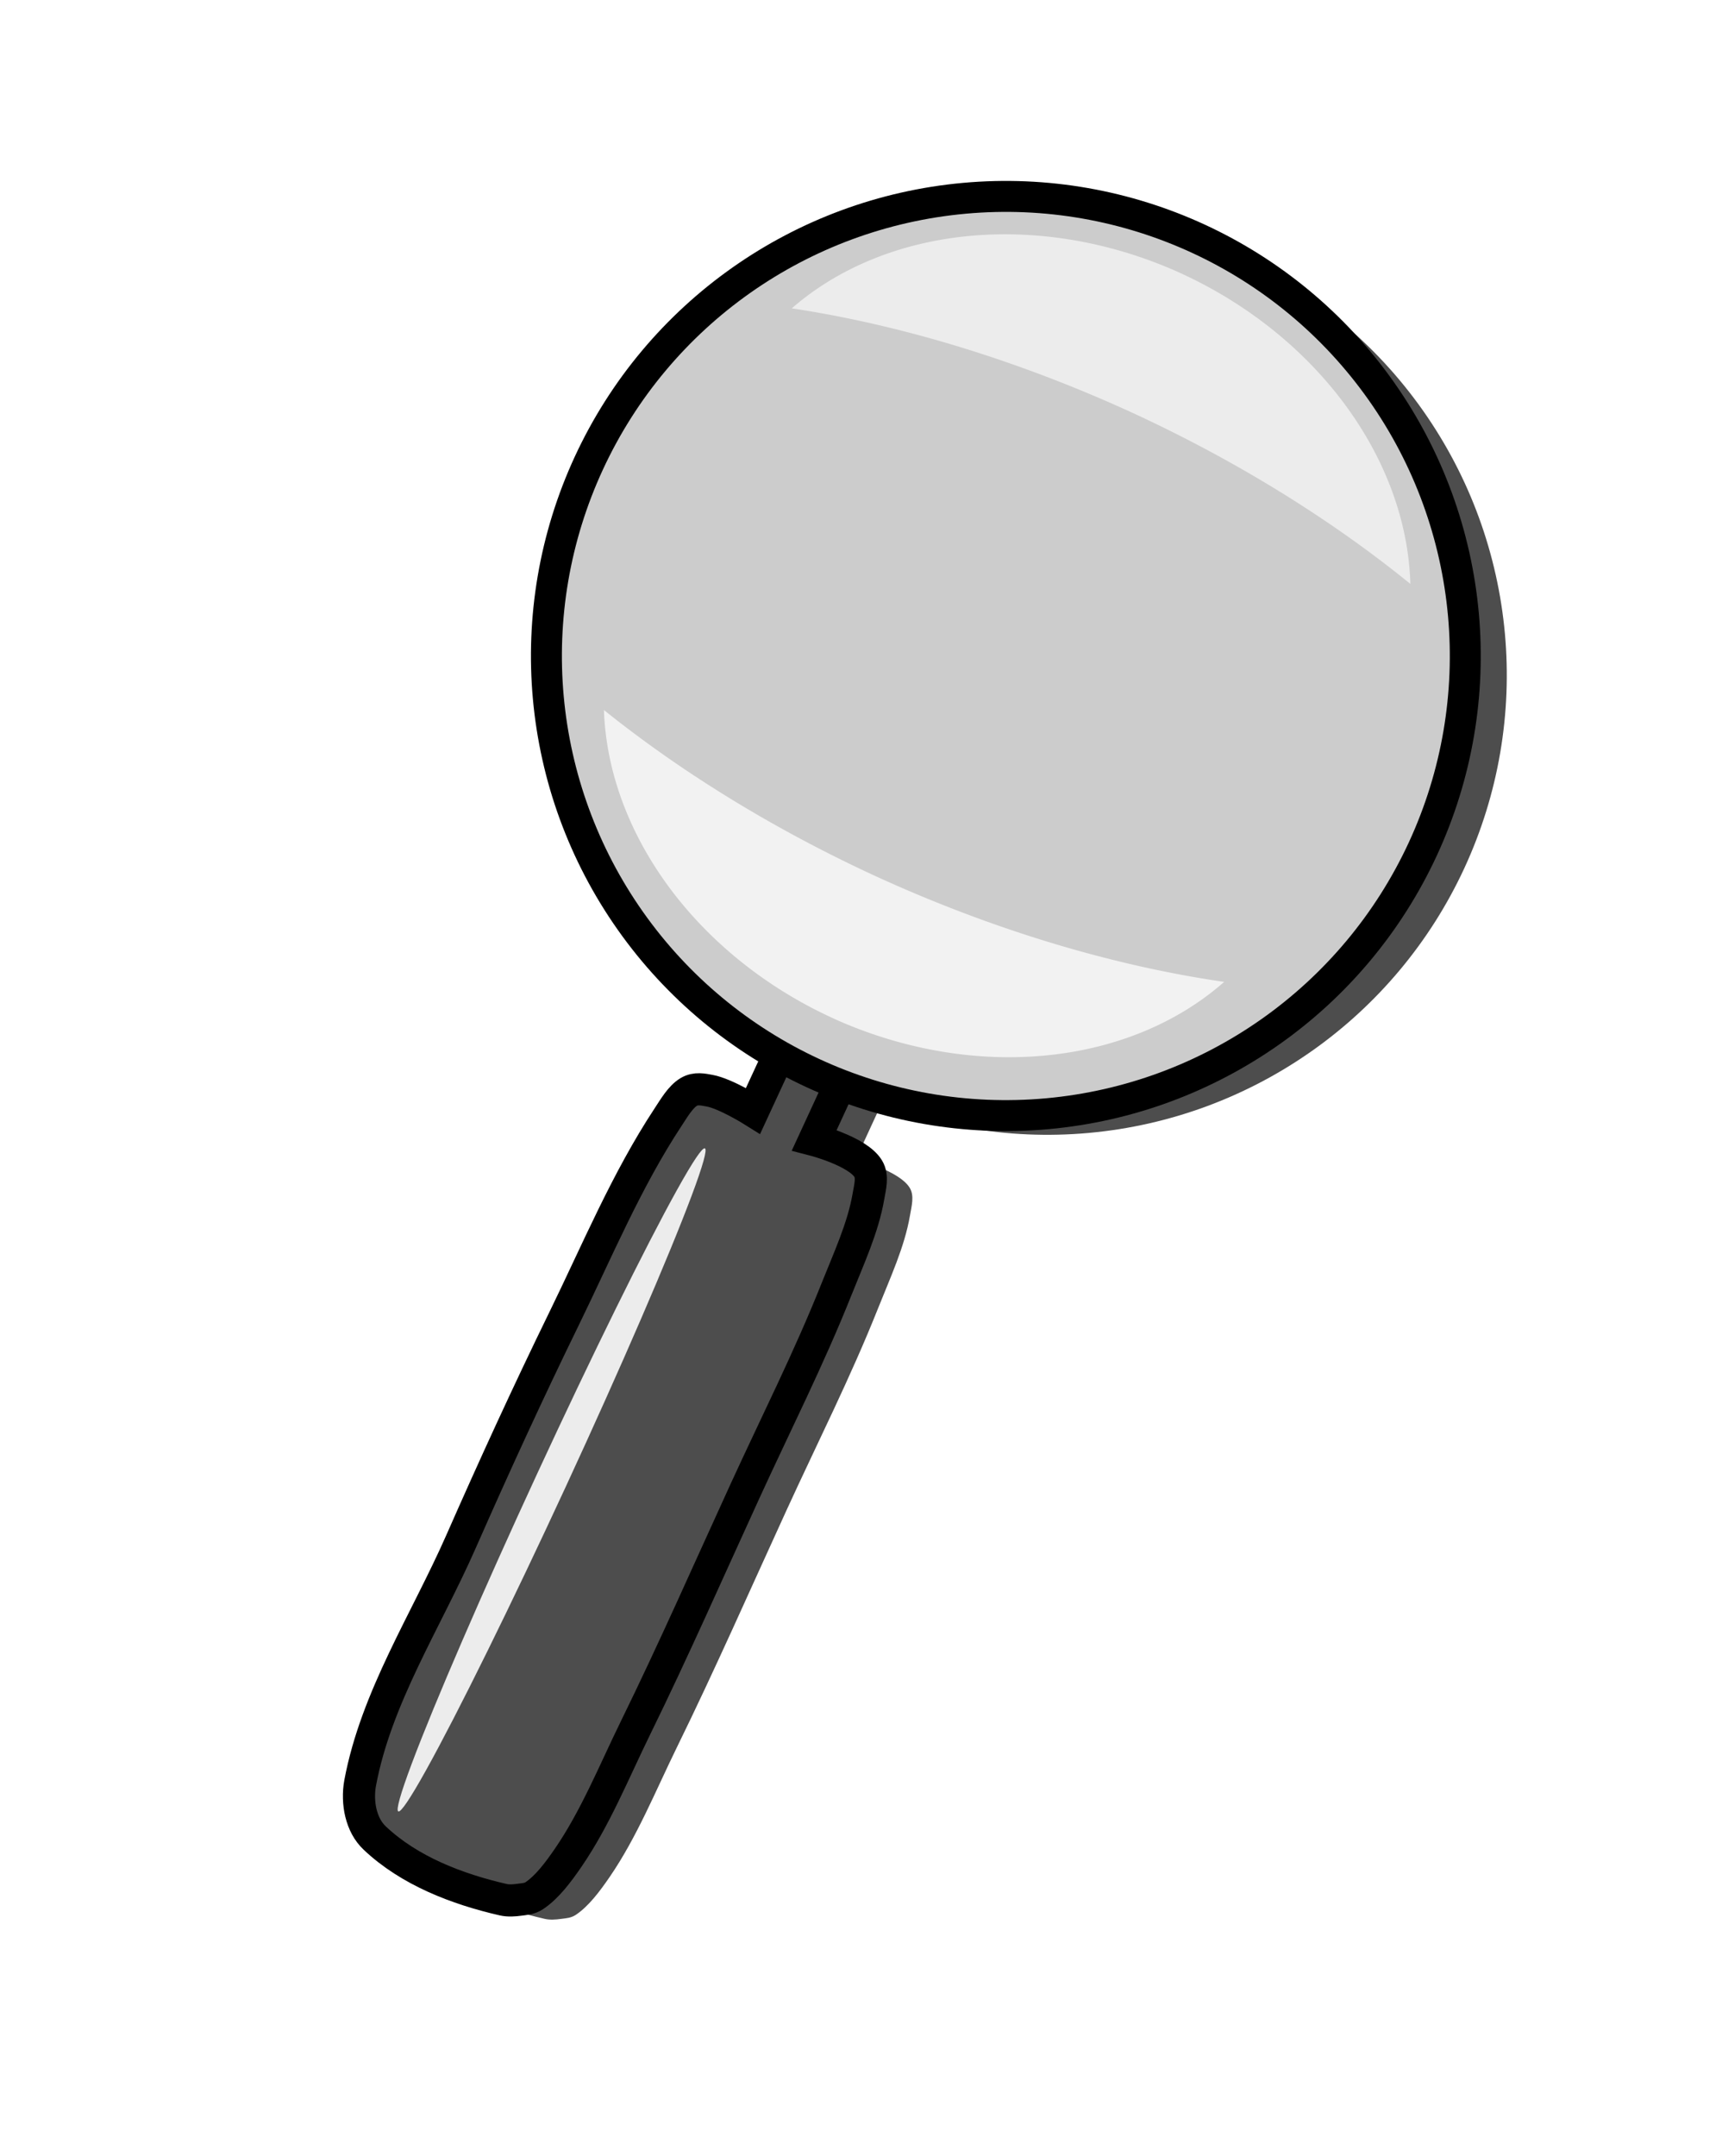 <?xml version="1.0" encoding="UTF-8" standalone="no"?>
<!-- Created with Inkscape (http://www.inkscape.org/) -->
<svg id="svg3443" xmlns:rdf="http://www.w3.org/1999/02/22-rdf-syntax-ns#" xmlns="http://www.w3.org/2000/svg" height="55.731" viewBox="0 0 44.528 55.731" width="44.528" version="1.1" xmlns:cc="http://creativecommons.org/ns#" xmlns:xlink="http://www.w3.org/1999/xlink" xmlns:dc="http://purl.org/dc/elements/1.1/">
 <defs id="defs3447">
  <linearGradient id="linearGradient9318">
   <stop id="stop9320" stop-color="#fff" offset="0"/>
   <stop id="stop9322" stop-color="#fff" stop-opacity="0" offset="1"/>
  </linearGradient>
  <filter id="filter6836" style="color-interpolation-filters:sRGB" height="1.133" width="1.23" y="-.067" x="-.115">
   <feGaussianBlur id="feGaussianBlur6838" stdDeviation="4.704"/>
  </filter>
  <filter id="filter6995" style="color-interpolation-filters:sRGB" height="1.073" width="1.071" y="-.036" x="-.036">
   <feGaussianBlur id="feGaussianBlur6997" stdDeviation="0.619"/>
  </filter>
  <filter id="filter7005" style="color-interpolation-filters:sRGB" height="1.289" width="1.026" y="-.144" x="-.013">
   <feGaussianBlur id="feGaussianBlur7007" stdDeviation="0.227"/>
  </filter>
  <filter id="filter7129" style="color-interpolation-filters:sRGB" height="1.045" width="1.174" y="-.023" x="-.087">
   <feGaussianBlur id="feGaussianBlur7131" stdDeviation="0.48"/>
  </filter>
  <filter id="filter7143" style="color-interpolation-filters:sRGB" height="1.044" width="1.206" y="-.022" x="-.103">
   <feGaussianBlur id="feGaussianBlur7145" stdDeviation="0.461"/>
  </filter>
  <filter id="filter7361" style="color-interpolation-filters:sRGB" height="1.086" width="1.062" y="-.043" x="-.031">
   <feGaussianBlur id="feGaussianBlur7363" stdDeviation="0.412"/>
  </filter>
  <filter id="filter7436" style="color-interpolation-filters:sRGB" height="1.035" width="1.074" y="-.018" x="-.037">
   <feGaussianBlur id="feGaussianBlur7438" stdDeviation="0.225"/>
  </filter>
  <linearGradient id="linearGradient7446" y2="-35.782" gradientUnits="userSpaceOnUse" x2="34.989" gradientTransform="translate(-22.45 -36.828)" y1="-35.782" x1="-4.876">
   <stop id="stop7442" offset="0"/>
   <stop id="stop7444" stop-opacity="0" offset="1"/>
  </linearGradient>
  <filter id="filter9073" style="color-interpolation-filters:sRGB" height="1.36" width="1.36" y="-0.18" x="-0.18">
   <feGaussianBlur id="feGaussianBlur9075" stdDeviation="0.056"/>
  </filter>
  <filter id="filter9175" style="color-interpolation-filters:sRGB" height="1.672" width="1.672" y="-.336" x="-.336">
   <feGaussianBlur id="feGaussianBlur9177" stdDeviation="0.105"/>
  </filter>
  <linearGradient id="linearGradient9308" y2="11.645" gradientUnits="userSpaceOnUse" x2="14.404" gradientTransform="translate(52.187 -61.953)" y1="11.645" x1="9.571">
   <stop id="stop9304" stop-color="#fff" offset="0"/>
   <stop id="stop9306" stop-color="#fff" stop-opacity="0" offset="1"/>
  </linearGradient>
  <linearGradient id="linearGradient9316" y2="17.343" xlink:href="#linearGradient9318" gradientUnits="userSpaceOnUse" x2="18.105" gradientTransform="translate(64.7 -49.363)" y1="17.343" x1="13.272"/>
  <linearGradient id="linearGradient9324" y2="23.933" xlink:href="#linearGradient9318" gradientUnits="userSpaceOnUse" x2="-7.974" gradientTransform="translate(83.627 -63.669)" y1="23.933" x1="-12.807"/>
  <linearGradient id="linearGradient9344" y2="17.343" xlink:href="#linearGradient9318" gradientUnits="userSpaceOnUse" x2="18.105" gradientTransform="translate(60.625 21.003)" y1="17.343" x1="13.272"/>
  <linearGradient id="linearGradient9348" y2="17.343" xlink:href="#linearGradient9318" gradientUnits="userSpaceOnUse" x2="18.105" gradientTransform="translate(59.569 13.983)" y1="17.343" x1="13.272"/>
  <filter id="filter9646" style="color-interpolation-filters:sRGB" height="1.035" width="1.018" y="-.017" x="-.009">
   <feGaussianBlur id="feGaussianBlur9648" stdDeviation="0.049"/>
  </filter>
  <filter id="filter9728" style="color-interpolation-filters:sRGB" height="1.365" width="1.355" y="-.183" x="-.177">
   <feGaussianBlur id="feGaussianBlur9730" stdDeviation="0.116"/>
  </filter>
  <linearGradient id="linearGradient9759" y2="23.933" xlink:href="#linearGradient9318" gradientUnits="userSpaceOnUse" x2="-7.974" gradientTransform="translate(81.833 -62.47)" y1="23.933" x1="-12.807"/>
  <linearGradient id="linearGradient9763" y2="23.933" xlink:href="#linearGradient9318" gradientUnits="userSpaceOnUse" x2="-7.974" gradientTransform="translate(-43.758 41.971)" y1="23.933" x1="-12.807"/>
  <linearGradient id="linearGradient9767" y2="23.933" xlink:href="#linearGradient9318" gradientUnits="userSpaceOnUse" x2="-7.974" gradientTransform="translate(-8.413 56.809)" y1="23.933" x1="-12.807"/>
  <filter id="filter9958" style="color-interpolation-filters:sRGB" height="2.148" width="1.077" y="-.574" x="-.038">
   <feGaussianBlur id="feGaussianBlur9960" stdDeviation="0.284"/>
  </filter>
  <filter id="filter10116" style="color-interpolation-filters:sRGB" height="1.194" width="1.789" y="-.097" x="-.394">
   <feGaussianBlur id="feGaussianBlur10118" stdDeviation="0.261"/>
  </filter>
  <filter id="filter10138" style="color-interpolation-filters:sRGB" height="1.066" width="1.654" y="-.033" x="-.327">
   <feGaussianBlur id="feGaussianBlur10140" stdDeviation="0.202"/>
  </filter>
  <filter id="filter4304" style="color-interpolation-filters:sRGB" height="1.214" width="1.062" y="-.107" x="-.031">
   <feGaussianBlur id="feGaussianBlur4306" stdDeviation="0.225"/>
  </filter>
  <filter id="filter4332" style="color-interpolation-filters:sRGB" height="1.075" width="2.745" y="-.038" x="-.872">
   <feGaussianBlur id="feGaussianBlur4334" stdDeviation="0.295"/>
  </filter>
  <filter id="filter4367" style="color-interpolation-filters:sRGB" height="1.054" width="1.107" y="-.027" x="-.053">
   <feGaussianBlur id="feGaussianBlur4369" stdDeviation="0.528"/>
  </filter>
  <filter id="filter4384" style="color-interpolation-filters:sRGB" height="1.319" width="1.093" y="-.16" x="-.046">
   <feGaussianBlur id="feGaussianBlur4386" stdDeviation="0.339"/>
  </filter>
  <filter id="filter4396" style="color-interpolation-filters:sRGB" height="1.322" width="1.093" y="-.161" x="-.046">
   <feGaussianBlur id="feGaussianBlur4398" stdDeviation="0.338"/>
  </filter>
  <filter id="filter4404" style="color-interpolation-filters:sRGB" height="1.1" width="3.326" y="-.05" x="-1.163">
   <feGaussianBlur id="feGaussianBlur4406" stdDeviation="0.394"/>
  </filter>
 </defs>
 <g id="g7421" filter="url(#filter7436)" fill="#808080" transform="matrix(1.124 0 0 1.089 -115.86 -14.493)">
  <path id="path7411" d="m170.07-7.449h14.548l-0.755 21.82-12.772-0.04-1.044-22.277" fill-rule="evenodd"/>
  <rect id="rect7413" opacity="0.557" transform="matrix(.901 .434 -.434 .901 0 0)" height="4.594" width="4.594" y="-80.409" x="154.33"/>
  <rect id="rect7415" opacity="0.557" transform="rotate(13.514)" height="4.594" width="4.594" y="-42.217" x="173.44"/>
  <rect id="rect7417" opacity="0.557" transform="rotate(-36.18)" height="4.594" width="4.594" y="106.61" x="134.87"/>
  <path id="path7419" d="m172.42-16.303s1.648-0.079 2.467 0c0.834 0.081 1.734 0.076 2.467 0.481 0.385 0.213 0.706 0.569 0.902 0.963 0.263 0.528 0.271 1.155 0.301 1.745 0.042 0.843-0.125 1.684-0.18 2.527-0.065 0.982-0.18 2.948-0.18 2.948l-1.745 0.12s0.484-3.482 0.481-5.234c-0.001-0.423 0.128-0.921-0.12-1.263-0.295-0.407-0.431-0.612-1.384-0.602-0.594 0.006-1.604-0.043-2.406-0.06-0.301-0.006-0.722 0-0.722 0z" fill-rule="evenodd"/>
 </g>
 <g id="g7332" filter="url(#filter7361)" fill="#4d4d4d" transform="matrix(1.045 0 0 1.057 -63.535 -46.18)">
  <g fill-rule="evenodd">
   <path id="path7310" d="m79.64 22.934s-0.472 1.397-0.519 2.125c-0.03 0.463 0.046 0.932 0.154 1.383 0.153 0.638 0.748 1.19 0.691 1.844-0.044 0.503-0.609 0.827-0.768 1.306-0.22 0.66-0.373 1.393-0.23 2.074 0.116 0.55 0.699 0.917 0.845 1.46 0.1 0.371 0 1.152 0 1.152l-1.69-0.038h-1.268l-1.037 0.038s-0.14 0.926-0.077 1.383c0.108 0.778 0.175 1.712 0.768 2.228 0.807 0.702 3.15 0.615 3.15 0.615l26.196-0.307s0.742-0.659 0.999-1.075c0.279-0.452 0.437-0.976 0.558-1.494 0.123-0.524 0.166-1.607 0.166-1.607l-1.311-0.026-1.599-0.019s-0.031-0.675 0.036-1.003c0.114-0.564 0.564-1.04 0.615-1.613 0.048-0.545-0.069-1.121-0.307-1.613-0.222-0.457-0.983-0.644-0.999-1.152-0.017-0.548 0.823-0.787 0.999-1.306 0.23-0.679 0.016-1.434 0-2.151-0.018-0.799-0.107-2.396-0.107-2.396l-24.177 0.182z"/>
   <path id="path7312" d="m82.076 20.964c-0.708 0.013-1.458-0.092-2.119 0.163-0.578 0.223-1.124 0.625-1.467 1.141-0.384 0.578-0.636 1.322-0.543 2.01 0.095 0.708 0.561 1.363 1.086 1.847 0.399 0.367 0.929 0.631 1.467 0.706 0.528 0.074 1.096-0.039 1.575-0.272 0.219-0.106 0.307-0.43 0.543-0.489 0.362-0.09 0.715 0.238 1.086 0.272 0.289 0.026 0.645-0.239 0.869-0.054 0.212 0.174 0.018 0.556 0.109 0.815 0.139 0.399 0.326 0.818 0.652 1.086 0.372 0.305 0.877 0.489 1.358 0.489 0.481 0 0.985-0.185 1.358-0.489 0.378-0.308 0.583-0.795 0.76-1.249 0.101-0.258-0.093-0.709 0.163-0.815 0.422-0.175 0.687 0.703 1.141 0.76 0.381 0.048 0.795-0.131 1.086-0.38 0.203-0.174 0.115-0.673 0.38-0.706 0.292-0.036 0.343 0.503 0.598 0.652 0.482 0.282 1.087 0.507 1.63 0.38 0.388-0.091 0.534-0.847 0.923-0.76 0.411 0.091 0.288 0.806 0.543 1.141 0.319 0.419 0.699 0.856 1.195 1.032 0.546 0.194 1.194 0.146 1.738-0.054 0.544-0.2 1.022-0.614 1.358-1.086 0.189-0.266 0.287-0.599 0.326-0.923 0.022-0.181-0.201-0.436-0.054-0.543 0.367-0.268 0.798 0.497 1.249 0.543 0.35 0.036 0.718-0.059 1.032-0.217 0.195-0.098 0.28-0.497 0.489-0.435 0.269 0.081 0.07 0.576 0.217 0.815 0.114 0.186 0.278 0.38 0.489 0.435 0.485 0.126 1.039-0.065 1.467-0.326 0.604-0.368 1.117-0.965 1.358-1.63 0.16-0.443 0.108-0.954 0-1.412-0.167-0.709-0.387-1.529-0.978-1.956-0.727-0.524-1.767-0.33-2.662-0.38-1.791-0.1-3.584 0.141-5.378 0.163-3.187 0.039-6.375 0.018-9.561-0.054-1.83-0.041-3.656-0.251-5.487-0.217z"/>
   <path id="path7314" d="m79.889 34.277 24.971-0.154"/>
  </g>
  <ellipse id="ellipse7316" rx="1.749" ry="1.672" cy="19.335" cx="83.615"/>
  <ellipse id="ellipse7318" rx="1.749" ry="1.672" cy="19.604" cx="88.839"/>
  <ellipse id="ellipse7320" rx="1.749" ry="1.672" cy="19.681" cx="94.87"/>
  <ellipse id="ellipse7322" rx="1.749" ry="1.672" cy="19.45" cx="100.86"/>
  <g fill-rule="evenodd">
   <path id="path7324" d="m83.76 17.624s0.061-0.683 0.217-0.978c0.111-0.209 0.286-0.394 0.489-0.516 0.266-0.159 0.896-0.244 0.896-0.244"/>
   <path id="path7326" d="m88.649 17.95s0.272-0.474 0.353-0.733c0.087-0.28 0.169-0.578 0.136-0.869-0.033-0.291-0.095-0.635-0.326-0.815-0.216-0.168-0.815-0.109-0.815-0.109"/>
   <path id="path7328" d="m94.841 18.113s-0.266-0.643-0.244-0.978c0.014-0.223 0.126-0.435 0.244-0.625 0.163-0.261 0.331-0.588 0.625-0.679 0.195-0.061 0.432 0.016 0.598 0.136 0.171 0.124 0.326 0.543 0.326 0.543"/>
   <path id="path7330" d="m101.31 17.895s0.223-0.477 0.244-0.733c0.019-0.228-0.04-0.46-0.109-0.679-0.069-0.22-0.148-0.45-0.299-0.625-0.107-0.123-0.253-0.22-0.407-0.272-0.146-0.049-0.462-0.027-0.462-0.027"/>
  </g>
 </g>
 <path id="path7133" d="m23.291 2.473s-0.499 5.679-0.724 8.521c-0.251 3.159-0.427 6.325-0.7 9.482-0.225 2.611-0.532 5.214-0.772 7.824-0.233 2.539-0.441 5.08-0.648 7.621-0.203 2.488-0.379 4.979-0.581 7.467-0.164 2.012-0.706 4.024-0.513 6.033 0.067 0.697 0.21 1.423 0.574 2.021 0.387 0.635 0.954 1.214 1.629 1.524 0.644 0.296 1.406 0.288 2.112 0.233 0.564-0.044 1.153-0.154 1.637-0.447 0.712-0.431 1.333-1.081 1.701-1.828 0.283-0.573 0.304-1.252 0.321-1.892 0.04-1.517-0.348-3.015-0.522-4.522-0.205-1.776-0.42-3.552-0.613-5.329-0.175-1.612-0.307-3.229-0.495-4.84-0.067-0.576-0.267-1.147-0.226-1.725 0.02-0.287 0.075-0.591 0.231-0.833 0.149-0.232 0.398-0.388 0.632-0.533 0.222-0.138 0.481-0.204 0.72-0.312 0.354-0.16 0.76-0.244 1.055-0.497 0.385-0.33 0.684-0.782 0.853-1.26 0.278-0.784 0.141-1.658 0.211-2.487 0.105-1.235 0.21-2.47 0.315-3.705 0.133-1.57 0.282-3.139 0.4-4.71 0.07-0.936 0.167-1.871 0.186-2.809 0.021-1.105 0.012-2.213-0.091-3.313-0.089-0.945-0.228-1.889-0.454-2.811-0.192-0.786-0.44-1.562-0.764-2.304-0.358-0.819-0.748-1.64-1.293-2.349-0.43-0.559-0.946-1.065-1.528-1.463-0.467-0.319-1.538-0.717-1.538-0.717z" fill-rule="evenodd" transform="matrix(.696 0 0 .696 -22.17 -36.641)" filter="url(#filter7143)" fill="#999"/>
 <path id="path7111" d="m4.236 2.498-1.428 0.056s-0.017 14.168 0.369 21.238c0.041 0.75-0.047 1.537 0.206 2.244 0.28 0.781 0.863 1.424 1.396 2.059 0.594 0.707 1.338 1.273 1.988 1.929 0.426 0.431 0.956 0.79 1.253 1.318 0.286 0.51 0.384 1.113 0.457 1.693 0.179 1.424-0.021 2.87-0.057 4.305-0.034 1.363-0.094 2.725-0.152 4.087-0.053 1.263-0.122 2.525-0.18 3.788-0.051 1.111-0.196 2.222-0.146 3.333 0.027 0.601-0.015 1.244 0.24 1.788 0.28 0.599 0.803 1.077 1.341 1.461 0.465 0.332 1.007 0.594 1.572 0.685 0.544 0.088 1.115-0.004 1.646-0.151 0.618-0.172 1.24-0.428 1.733-0.838 0.464-0.385 0.847-0.898 1.073-1.456 0.251-0.619 0.309-1.319 0.27-1.986-0.064-1.089-0.557-2.11-0.819-3.168-0.939-3.78-2.074-7.524-2.705-11.368-0.097-0.593-0.258-1.202-0.165-1.795 0.114-0.73 0.489-1.406 0.868-2.041 0.463-0.775 1.188-1.367 1.691-2.117 0.371-0.554 0.719-1.131 0.971-1.749 0.161-0.396 0.308-0.811 0.339-1.238 0.06-0.824-0.181-1.644-0.302-2.462-0.926-6.287-2.265-12.507-3.236-18.787-0.08-0.519-0.214-1.56-0.214-1.56l-1.589 0.119s0.138 1.747 0.214 2.621c0.083 0.952 0.168 1.905 0.263 2.856 0.285 2.854 0.683 5.006 0.92 8.556l-1.64 0.151s-0.127-0.848-0.196-1.272c-0.122-0.755-0.263-1.506-0.381-2.261-0.038-0.243-0.071-0.487-0.106-0.73-0.163-1.115-0.32-2.232-0.488-3.347-0.174-1.154-0.37-2.304-0.54-3.459-0.14-0.947-0.395-2.844-0.395-2.844l-1.602 0.106s0.173 2.27 0.245 3.406c0.089 1.415 0.16 2.83 0.23 4.246 0.048 0.965 0.084 1.93 0.133 2.895 0.059 1.186 0.194 3.556 0.194 3.556l-1.697 0.103s-0.277-2.41-0.413-3.616c-0.216-1.926-0.443-3.852-0.638-5.781-0.067-0.661-0.119-1.323-0.182-1.984-0.083-0.86-0.261-2.578-0.261-2.578z" fill-rule="evenodd" transform="matrix(.696 0 0 .696 -22.17 -36.641)" filter="url(#filter7129)" fill="#999"/>
 <path id="path6255" d="m-20.446-92.851a21.702 12.946 66.573 0 0 -2.307 1.173 21.702 12.946 66.573 0 0 -0.421 26.84 21.702 12.946 66.573 0 0 11.065 11.533 12.946 21.702 23.744 0 0 2.821 1.163 12.946 21.702 23.744 0 0 4.347 -0.266 21.702 12.946 66.573 0 0 0.322 -0.091 12.946 21.702 23.744 0 0 15.302 -17.58 12.946 21.702 23.744 0 0 -5.893 -22.844 12.946 21.702 23.744 0 0 -12.121 5.118 21.702 12.946 66.573 0 0 -13.116 -5.048z" stroke="url(#linearGradient7446)" stroke-width=".121" fill="#d40000"/>
 <g id="g6840" transform="matrix(.173 0 0 .173 -27.327 -93.276)">
  <path id="path6803" d="m207.17 56.258a64.73 106.84 24.817 0 1 -3.104 82.903 64.73 106.84 24.817 0 1 -70.015 83.751 54.332 91.078 23.744 0 0 7.094 2.259 54.332 91.078 23.744 0 0 18.244 -1.117 91.078 54.332 66.573 0 0 1.352 -0.382 54.332 91.078 23.744 0 0 64.22 -73.78 54.332 91.078 23.744 0 0 -17.791 -93.634z" transform="matrix(1.064 0 0 1.091 -25.739 -36.631)" filter="url(#filter6836)" stroke-width="8.4" fill="#f55"/>
 </g>
 <rect id="rect6999" transform="matrix(1.015 0 0 1.032 -25.097 -96.422)" height="3.767" filter="url(#filter7005)" width="41.55" y="101.91" x="-84.529" fill="#999"/>
 <path id="path6981" d="m-88.996-33.921l-5.418 5.609c-1.556 1.611-3.112 3.221-4.668 4.832l-4.744 4.911c-1.756 1.818-5.268 5.453-5.268 5.453h4.248 5.976v5.547 5.342 4.749 4.46h21.156v-5.795-7.568-6.734h5.366 4.859s-2.734-2.644-4.101-3.967c-1.633-1.58-3.267-3.16-4.9-4.74l-6.636-6.419-5.871-5.679z" filter="url(#filter6995)" fill="#999"/>
 <path id="rect6946" d="m-90.551-34.366l-5.418 5.609c-1.556 1.611-3.112 3.221-4.668 4.832l-4.744 4.911c-1.756 1.818-5.268 5.453-5.268 5.453h4.248 5.976v5.547 5.342 4.749 4.46h21.156v-5.795-7.568-6.734h5.366 4.859s-2.734-2.644-4.101-3.967c-1.633-1.58-3.267-3.16-4.9-4.74l-6.636-6.419-5.871-5.679z" stroke="#333" stroke-width="0.7" fill="#333"/>
 <rect id="rect6959" height="3.173" width="41.253" stroke="#333" y="8.431" x="-110.65" stroke-width="0.7" fill="#333"/>
 <g stroke="#000" fill-rule="evenodd">
  <path id="path7103" d="m-20.186-34.902-0.994 0.039s-0.012 9.866 0.257 14.788c0.029 0.522-0.033 1.07 0.144 1.562 0.195 0.544 0.601 0.991 0.972 1.434 0.413 0.493 0.932 0.886 1.384 1.343 0.297 0.3 0.666 0.55 0.872 0.918 0.199 0.355 0.268 0.775 0.319 1.179 0.125 0.991-0.014 1.999-0.039 2.998-0.024 0.949-0.066 1.898-0.106 2.846-0.037 0.879-0.085 1.758-0.125 2.638-0.035 0.773-0.136 1.547-0.102 2.321 0.019 0.418-0.011 0.866 0.167 1.245 0.195 0.417 0.559 0.75 0.934 1.017 0.324 0.231 0.701 0.414 1.094 0.477 0.379 0.061 0.776-0.003 1.146-0.105 0.431-0.12 0.863-0.298 1.207-0.584 0.323-0.268 0.589-0.625 0.747-1.014 0.175-0.431 0.215-0.919 0.188-1.383-0.045-0.758-0.388-1.469-0.571-2.206-0.653-2.632-1.444-5.239-1.883-7.916-0.068-0.413-0.18-0.837-0.115-1.25 0.08-0.509 0.341-0.979 0.605-1.421 0.322-0.54 0.827-0.952 1.178-1.474 0.258-0.386 0.501-0.788 0.676-1.218 0.112-0.276 0.214-0.565 0.236-0.862 0.042-0.574-0.126-1.145-0.21-1.714-0.645-4.378-1.577-8.709-2.253-13.082-0.056-0.361-0.149-1.086-0.149-1.086l-1.107 0.083s0.096 1.217 0.149 1.825c0.058 0.663 0.117 1.326 0.183 1.989 0.198 1.988 0.475 3.486 0.641 5.958l-1.142 0.105s-0.089-0.591-0.136-0.886c-0.085-0.525-0.183-1.049-0.265-1.575-0.027-0.169-0.049-0.339-0.074-0.509-0.113-0.777-0.223-1.555-0.34-2.331-0.121-0.803-0.258-1.605-0.376-2.408-0.097-0.659-0.275-1.98-0.275-1.98l-1.116 0.074s0.121 1.581 0.171 2.372c0.062 0.985 0.111 1.971 0.16 2.957 0.034 0.672 0.059 1.344 0.093 2.016 0.041 0.826 0.135 2.476 0.135 2.476l-1.182 0.072s-0.193-1.678-0.287-2.518c-0.151-1.342-0.309-2.683-0.445-4.026-0.047-0.46-0.083-0.921-0.127-1.381-0.058-0.599-0.182-1.795-0.182-1.795z" stroke-width=".696px" fill="#808080"/>
  <path id="path7105" d="m-7.022-35.561s-0.347 3.954-0.504 5.933c-0.175 2.2-0.298 4.404-0.487 6.603-0.157 1.818-0.37 3.631-0.537 5.448-0.162 1.768-0.307 3.537-0.451 5.307-0.141 1.733-0.264 3.467-0.405 5.199-0.114 1.401-0.492 2.802-0.357 4.201 0.047 0.485 0.146 0.991 0.4 1.407 0.27 0.442 0.664 0.845 1.135 1.062 0.448 0.206 0.979 0.201 1.471 0.162 0.393-0.031 0.803-0.108 1.14-0.311 0.496-0.3 0.928-0.753 1.185-1.273 0.197-0.399 0.212-0.872 0.223-1.317 0.028-1.056-0.242-2.099-0.363-3.149-0.143-1.237-0.292-2.473-0.427-3.711-0.122-1.123-0.214-2.248-0.345-3.37-0.047-0.401-0.186-0.798-0.158-1.201 0.014-0.2 0.052-0.411 0.161-0.58 0.104-0.161 0.277-0.27 0.44-0.371 0.155-0.096 0.335-0.142 0.501-0.217 0.247-0.111 0.529-0.17 0.735-0.346 0.268-0.23 0.459-0.551 0.594-0.877 0.226-0.543 0.256-1.149 0.336-1.732 0.12-0.867 0.171-1.743 0.219-2.617 0.06-1.079 0.039-2.162 0.09-3.242 0.031-0.653 0.116-1.303 0.129-1.956 0.015-0.769 0.008-1.541-0.064-2.307-0.062-0.658-0.159-1.315-0.316-1.957-0.134-0.547-0.306-1.088-0.532-1.604-0.249-0.57-0.521-1.142-0.9-1.635-0.299-0.389-0.659-0.741-1.064-1.018-0.325-0.222-1.071-0.499-1.071-0.499z" stroke-width=".696px" fill="#808080"/>
  <path id="path7284" d="m19.944-22.724s-0.472 1.397-0.519 2.125c-0.03 0.463 0.046 0.932 0.154 1.383 0.153 0.638 0.748 1.19 0.691 1.844-0.044 0.503-0.609 0.827-0.768 1.306-0.22 0.66-0.373 1.393-0.23 2.074 0.116 0.55 0.699 0.917 0.845 1.46 0.1 0.371 0 1.152 0 1.152l-1.69-0.038h-1.268l-1.037 0.038s-0.14 0.926-0.077 1.383c0.108 0.778 0.175 1.712 0.768 2.228 0.807 0.702 3.15 0.615 3.15 0.615l26.196-0.307s0.742-0.659 0.999-1.075c0.279-0.452 0.437-0.976 0.558-1.494 0.123-0.524 0.166-1.607 0.166-1.607l-1.311-0.026-1.599-0.019s-0.031-0.675 0.036-1.003c0.114-0.564 0.564-1.04 0.615-1.613 0.048-0.545-0.069-1.121-0.307-1.613-0.222-0.457-0.983-0.644-0.999-1.152-0.017-0.548 0.823-0.787 0.999-1.306 0.23-0.679 0.016-1.434 0-2.151-0.018-0.799-0.107-2.396-0.107-2.396l-24.177 0.182z" stroke-width="1px" fill="#deaa87"/>
  <path id="path7280" d="m22.379-24.693c-0.708 0.013-1.458-0.092-2.119 0.163-0.578 0.223-1.124 0.625-1.467 1.141-0.384 0.578-0.636 1.322-0.543 2.01 0.095 0.708 0.561 1.363 1.086 1.847 0.399 0.367 0.929 0.631 1.467 0.706 0.528 0.074 1.096-0.039 1.575-0.272 0.219-0.106 0.307-0.43 0.543-0.489 0.362-0.09 0.715 0.238 1.086 0.272 0.289 0.026 0.645-0.239 0.869-0.054 0.212 0.174 0.018 0.556 0.109 0.815 0.139 0.399 0.326 0.818 0.652 1.086 0.372 0.305 0.877 0.489 1.358 0.489 0.481 0 0.985-0.185 1.358-0.489 0.378-0.308 0.583-0.795 0.76-1.249 0.101-0.258-0.093-0.709 0.163-0.815 0.422-0.175 0.687 0.703 1.141 0.76 0.381 0.048 0.795-0.131 1.086-0.38 0.203-0.174 0.115-0.673 0.38-0.706 0.292-0.036 0.343 0.503 0.598 0.652 0.482 0.282 1.087 0.507 1.63 0.38 0.388-0.091 0.534-0.847 0.923-0.76 0.411 0.091 0.288 0.806 0.543 1.141 0.319 0.419 0.699 0.856 1.195 1.032 0.546 0.194 1.194 0.146 1.738-0.054 0.544-0.2 1.022-0.614 1.358-1.086 0.189-0.266 0.287-0.599 0.326-0.923 0.022-0.181-0.201-0.436-0.054-0.543 0.367-0.268 0.798 0.497 1.249 0.543 0.35 0.036 0.718-0.059 1.032-0.217 0.195-0.098 0.28-0.497 0.489-0.435 0.269 0.081 0.07 0.576 0.217 0.815 0.114 0.186 0.278 0.38 0.489 0.435 0.485 0.126 1.039-0.065 1.467-0.326 0.604-0.368 1.117-0.965 1.358-1.63 0.16-0.443 0.108-0.954 0-1.412-0.167-0.709-0.387-1.529-0.978-1.956-0.727-0.524-1.767-0.33-2.662-0.38-1.791-0.1-3.584 0.141-5.378 0.163-3.187 0.039-6.375 0.018-9.561-0.054-1.83-0.041-3.656-0.251-5.487-0.217z" stroke-width="1px" fill="#a05a2c"/>
 </g>
 <path id="path7290" d="m20.193-11.38 24.967-0.154" stroke="#000" stroke-width="1px" fill="none"/>
 <g stroke="#000" stroke-width=".736" fill="#a00">
  <ellipse id="path7294" rx="1.749" ry="1.672" cy="-26.322" cx="23.919"/>
  <ellipse id="ellipse7296" rx="1.749" ry="1.672" cy="-26.053" cx="29.142"/>
  <ellipse id="ellipse7298" rx="1.749" ry="1.672" cy="-25.976" cx="35.173"/>
  <ellipse id="ellipse7300" rx="1.749" ry="1.672" cy="-26.207" cx="41.165"/>
 </g>
 <g stroke="#000" stroke-width="1px" fill="none">
  <path id="path7302" d="m24.063-28.033s0.061-0.683 0.217-0.978c0.111-0.209 0.286-0.394 0.489-0.516 0.266-0.159 0.896-0.244 0.896-0.244"/>
  <path id="path7304" d="m28.952-27.708s0.272-0.474 0.353-0.733c0.087-0.28 0.169-0.578 0.136-0.869-0.033-0.291-0.095-0.635-0.326-0.815-0.216-0.168-0.815-0.109-0.815-0.109"/>
  <path id="path7306" d="m35.145-27.545s-0.266-0.643-0.244-0.978c0.014-0.223 0.126-0.435 0.244-0.625 0.163-0.261 0.331-0.588 0.625-0.679 0.195-0.061 0.432 0.016 0.598 0.136 0.171 0.124 0.326 0.543 0.326 0.543"/>
  <path id="path7308" d="m41.609-27.762s0.223-0.477 0.244-0.733c0.019-0.228-0.04-0.46-0.109-0.679-0.069-0.22-0.148-0.45-0.299-0.625-0.107-0.123-0.253-0.22-0.407-0.272-0.146-0.049-0.462-0.027-0.462-0.027"/>
 </g>
 <g>
  <path id="path7399" d="m74.994-22.553h15.305l-0.795 22.955-13.437-0.042-1.098-23.435" fill-rule="evenodd" stroke="#000" stroke-width="1.052px" fill="#ffb380"/>
  <rect id="rect7401" transform="matrix(.901 .434 -.434 .901 0 0)" height="4.833" width="4.833" y="-52.725" x="61.758" stroke-width="0" fill="url(#linearGradient9308)"/>
  <rect id="rect7405" transform="rotate(23.718)" height="4.833" width="4.833" y="-42.153" x="70.82" stroke-width="0" fill="url(#linearGradient9324)"/>
  <path id="path7409" d="m77.461-31.868s1.734-0.083 2.595 0c0.877 0.085 1.824 0.08 2.595 0.506 0.405 0.224 0.743 0.598 0.949 1.013 0.277 0.556 0.286 1.215 0.316 1.835 0.044 0.887-0.131 1.772-0.19 2.658-0.069 1.033-0.19 3.101-0.19 3.101l-1.835 0.127s0.509-3.663 0.506-5.506c-0.001-0.445 0.135-0.969-0.127-1.329-0.311-0.428-0.453-0.644-1.456-0.633-0.625 0.007-1.688-0.046-2.532-0.063-0.317-0.007-0.759 0-0.759 0z" fill-rule="evenodd" stroke="#000" stroke-width="1.052px" fill="#aff"/>
 </g>
 <g fill="#e6e6e6">
  <path id="path8983" d="m15.569-12.065 32.625-0.188s0.221 1.64 0.062 2.438c-0.12 0.604-0.422 1.166-0.75 1.688-0.291 0.463-1.062 1.25-1.062 1.25l-29.375 0.188s-1.088-0.976-1.375-1.625c-0.323-0.73-0.314-1.577-0.312-2.375 0.001-0.463 0.188-1.375 0.188-1.375z" fill-rule="evenodd" stroke="#000" stroke-width="1px"/>
  <circle id="circle8999" filter="url(#filter9073)" cy="-14.315" cx="22.756" r=".375"/>
  <circle id="circle9077" cx="22.069" filter="url(#filter9073)" cy="-16.253" r=".375"/>
  <circle id="circle9079" filter="url(#filter9073)" cy="-16.19" cx="24.319" r=".375"/>
  <circle id="circle9081" cx="25.194" filter="url(#filter9073)" cy="-14.19" r=".375"/>
  <circle id="circle9083" filter="url(#filter9073)" cy="-15.565" cx="26.819" r=".375"/>
  <circle id="circle9085" cx="28.069" filter="url(#filter9073)" cy="-13.878" r=".375"/>
  <circle id="circle9087" filter="url(#filter9073)" cy="-16.003" cx="29.381" r=".375"/>
  <circle id="circle9089" cx="31.569" filter="url(#filter9073)" cy="-17.253" r=".375"/>
  <circle id="circle9091" filter="url(#filter9073)" cy="-14.753" cx="30.944" r=".375"/>
  <circle id="circle9093" cx="33.256" filter="url(#filter9073)" cy="-13.815" r=".375"/>
  <circle id="circle9095" filter="url(#filter9073)" cy="-15.815" cx="33.194" r=".375"/>
  <circle id="circle9097" cx="34.756" filter="url(#filter9073)" cy="-17.253" r=".375"/>
  <circle id="circle9099" filter="url(#filter9073)" cy="-15.19" cx="35.506" r=".375"/>
  <circle id="circle9101" cx="37.319" filter="url(#filter9073)" cy="-13.815" r=".375"/>
  <circle id="circle9103" filter="url(#filter9073)" cy="-15.628" cx="38.256" r=".375"/>
  <circle id="circle9105" cx="40.194" filter="url(#filter9073)" cy="-13.753" r=".375"/>
  <circle id="circle9107" filter="url(#filter9073)" cy="-15.878" cx="40.756" r=".375"/>
  <circle id="circle9109" cx="41.944" filter="url(#filter9073)" cy="-17.628" r=".375"/>
  <circle id="circle9111" filter="url(#filter9073)" cy="-15.44" cx="43.131" r=".375"/>
  <circle id="circle9113" cx="42.506" filter="url(#filter9073)" cy="-14.003" r=".375"/>
  <circle id="circle9115" filter="url(#filter9073)" cy="-18.128" cx="23.069" r=".375"/>
 </g>
 <g fill="#ff8080">
  <circle id="circle9117" cx="-49.812" transform="matrix(.959 0 0 1.331 72.432 -34.777)" filter="url(#filter9175)" cy="6.218" r=".375"/>
  <circle id="circle9179" transform="matrix(.959 0 0 1.331 77.65 -34.621)" filter="url(#filter9175)" cy="6.218" cx="-49.812" r=".375"/>
  <circle id="circle9181" cx="-49.812" transform="matrix(.959 0 0 1.331 83.713 -34.558)" filter="url(#filter9175)" cy="6.218" r=".375"/>
  <circle id="circle9183" transform="matrix(.959 0 0 1.331 89.619 -34.808)" filter="url(#filter9175)" cy="6.218" cx="-49.812" r=".375"/>
 </g>
 <ellipse id="path9372" rx="7.425" ry="6.187" cy="2.189" cx="59.506" fill="none"/>
 <g id="g9732" transform="matrix(.359 -.547 .547 .359 74.151 -33.449)">
  <path id="path9652" d="m-13.632 31.495a6.491 7.911 0.199 0 0 6.286 -6.796l-12.797 0.338a6.491 7.911 0.199 0 0 6.511 6.458z" transform="matrix(.97 0 0 .914 -.477 2.198)" filter="url(#filter9646)" fill="#ffe62a"/>
  <path id="path9374" d="m-13.632 31.495a6.491 7.911 0.199 0 0 6.286 -6.796l-12.797 0.338a6.491 7.911 0.199 0 0 6.511 6.458z" transform="matrix(.849 0 0 .849 -2.061 3.862)" filter="url(#filter9646)" fill="#ffff9d"/>
  <g fill="#ffd42a">
   <path id="path9381" d="m-7.571 24.721-0.076 0.002a6.358 8.297 0.147 0 1 -6.012 6.198 6.358 8.297 0.147 0 1 -6.202 -5.852l-0.246 0.006a6.358 8.297 0.147 0 0 6.38 6.774 6.358 8.297 0.147 0 0 6.156 -7.128z"/>
   <g fill-rule="evenodd">
    <path id="path9470" d="m-18.538 25.422 4.42-0.116-2.267 3.523s-0.724-0.615-1.027-0.977c-0.22-0.262-0.407-0.545-0.566-0.857-0.162-0.318-0.268-0.677-0.387-1.021-0.063-0.183-0.174-0.553-0.174-0.553z"/>
    <path id="path9474" d="m-8.923 25.195-4.406 0.094 2.178 3.598s0.72-0.64 1.025-1.065c0.231-0.321 0.413-0.597 0.58-0.918 0.181-0.345 0.329-0.708 0.455-1.077 0.07-0.206 0.167-0.632 0.167-0.632z"/>
    <path id="path9478" d="m-13.75 25.341-2.381 3.661s0.587 0.369 0.908 0.496c0.278 0.11 0.575 0.173 0.87 0.225 0.251 0.044 0.507 0.08 0.762 0.071 0.389-0.014 0.812-0.131 1.197-0.269 0.32-0.114 0.911-0.458 0.911-0.458z"/>
   </g>
  </g>
  <ellipse id="path9654" rx=".784" ry=".762" filter="url(#filter9728)" cy="26.106" cx="-10.22" fill="#fff"/>
 </g>
 <rect id="rect7403" transform="rotate(13.514)" height="4.833" width="4.833" y="-34.437" x="77.972" stroke-width="0" fill="url(#linearGradient9316)"/>
 <rect id="rect9342" transform="rotate(-38.53)" height="4.833" width="4.833" y="35.929" x="73.896" stroke-width="0" fill="url(#linearGradient9344)"/>
 <g id="g9741" transform="matrix(.501 .421 -.421 .501 98.539 -18.288)">
  <path id="path9743" d="m-13.632 31.495a6.491 7.911 0.199 0 0 6.286 -6.796l-12.797 0.338a6.491 7.911 0.199 0 0 6.511 6.458z" transform="matrix(.97 0 0 .914 -.477 2.198)" filter="url(#filter9646)" fill="#ffe62a"/>
  <path id="path9745" d="m-13.632 31.495a6.491 7.911 0.199 0 0 6.286 -6.796l-12.797 0.338a6.491 7.911 0.199 0 0 6.511 6.458z" transform="matrix(.849 0 0 .849 -2.061 3.862)" filter="url(#filter9646)" fill="#ffff9d"/>
  <g fill="#ffd42a">
   <path id="path9747" d="m-7.571 24.721-0.076 0.002a6.358 8.297 0.147 0 1 -6.012 6.198 6.358 8.297 0.147 0 1 -6.202 -5.852l-0.246 0.006a6.358 8.297 0.147 0 0 6.38 6.774 6.358 8.297 0.147 0 0 6.156 -7.128z"/>
   <g fill-rule="evenodd">
    <path id="path9749" d="m-18.538 25.422 4.42-0.116-2.267 3.523s-0.724-0.615-1.027-0.977c-0.22-0.262-0.407-0.545-0.566-0.857-0.162-0.318-0.268-0.677-0.387-1.021-0.063-0.183-0.174-0.553-0.174-0.553z"/>
    <path id="path9751" d="m-8.923 25.195-4.406 0.094 2.178 3.598s0.72-0.64 1.025-1.065c0.231-0.321 0.413-0.597 0.58-0.918 0.181-0.345 0.329-0.708 0.455-1.077 0.07-0.206 0.167-0.632 0.167-0.632z"/>
    <path id="path9753" d="m-13.75 25.341-2.381 3.661s0.587 0.369 0.908 0.496c0.278 0.11 0.575 0.173 0.87 0.225 0.251 0.044 0.507 0.08 0.762 0.071 0.389-0.014 0.812-0.131 1.197-0.269 0.32-0.114 0.911-0.458 0.911-0.458z"/>
   </g>
  </g>
  <ellipse id="ellipse9755" rx=".784" ry=".762" filter="url(#filter9728)" cy="26.106" cx="-10.22" fill="#fff"/>
 </g>
 <g>
  <g stroke-width="0">
   <rect id="rect9346" transform="matrix(.849 -.528 .528 .849 0 0)" height="4.833" width="4.833" y="28.909" x="72.841" fill="url(#linearGradient9348)"/>
   <rect id="rect9757" transform="rotate(23.718)" height="4.833" width="4.833" y="-40.954" x="69.026" fill="url(#linearGradient9759)"/>
   <rect id="rect9761" transform="rotate(226.11)" height="4.833" width="4.833" y="63.487" x="-56.565" fill="url(#linearGradient9763)"/>
   <rect id="rect9765" transform="rotate(253.83)" height="4.833" width="4.833" y="78.325" x="-21.22" fill="url(#linearGradient9767)"/>
  </g>
  <ellipse id="path9936" rx="8.875" ry=".594" filter="url(#filter9958)" cy="-8.472" cx="37.319" fill="#fff"/>
  <ellipse id="path10062" rx=".795" ry="3.226" filter="url(#filter10116)" cy="-4.996" cx="-15.79" fill="#ccc"/>
  <ellipse id="path10120" rx=".442" ry="7.38" transform="matrix(.997 .081 -.081 .997 14.88 -30.744)" filter="url(#filter10138)" cy="6.495" cx="-20.667" fill="#ccc"/>
 </g>
 <g id="g4408" transform="matrix(.908 .42 -.42 .908 20.384 -.132)">
  <g id="g4343" filter="url(#filter4367)" fill="#4d4d4d" transform="translate(-29.168 -39.39)">
   <path id="path4345" d="m41.629 64.367v1.574s-0.834-0.106-1.241 0c-0.164 0.043-0.352 0.08-0.471 0.252-0.142 0.205-0.172 0.54-0.214 0.819-0.291 1.933-0.212 3.906-0.254 5.861-0.045 2.111-0.038 4.223 0.001 6.333 0.042 2.255-0.302 4.574 0.252 6.761 0.063 0.25 0.194 0.508 0.342 0.693 0.17 0.212 0.364 0.362 0.599 0.441 1.163 0.391 2.48 0.304 3.68 0.051 0.138-0.029 0.266-0.101 0.385-0.177 0.11-0.07 0.222-0.127 0.3-0.252 0.21-0.341 0.309-0.813 0.385-1.259 0.208-1.225 0.143-2.517 0.171-3.778 0.051-2.245 0.008-4.492 0-6.738-0.007-1.91 0.061-3.826-0.043-5.73-0.046-0.846-0.044-1.73-0.257-2.519-0.066-0.246-0.108-0.517-0.307-0.651-0.436-0.293-1.574-0.086-1.574-0.086l-0.001-1.656z" fill-rule="evenodd"/>
   <g>
    <circle id="circle4347" cy="52.533" cx="42.625" r="11.875"/>
    <path id="path4349" d="m42.637 41.658a9.392 7.694 0 0 0 -8.805 5.045 18.163 8.96 0 0 1 9.207 -1.247 18.163 8.96 0 0 1 8.293 0.997 9.392 7.694 0 0 0 -8.695 -4.794z" filter="url(#filter4304)"/>
    <path id="path4351" d="m43.512 53.783a9.392 7.694 0 0 0 -8.805 5.045 18.163 8.96 0 0 1 9.207 -1.247 18.163 8.96 0 0 1 8.293 0.997 9.392 7.694 0 0 0 -8.695 -4.794z" transform="matrix(-1 .006 -.006 -1 86.759 116.84)" filter="url(#filter4304)"/>
    <ellipse id="ellipse4353" rx=".406" ry="9.438" filter="url(#filter4332)" cy="76.783" cx="40.906"/>
   </g>
  </g>
  <path id="path4290" d="m11.279 24.978v1.574s-0.834-0.106-1.241 0c-0.164 0.043-0.352 0.08-0.471 0.252-0.142 0.205-0.172 0.54-0.214 0.819-0.291 1.933-0.212 3.906-0.254 5.861-0.045 2.111-0.038 4.223 0.001 6.333 0.042 2.255-0.302 4.574 0.252 6.761 0.063 0.25 0.194 0.508 0.342 0.693 0.17 0.212 0.364 0.362 0.599 0.441 1.163 0.391 2.48 0.304 3.68 0.051 0.138-0.029 0.266-0.101 0.385-0.177 0.11-0.07 0.222-0.127 0.3-0.252 0.21-0.341 0.309-0.813 0.385-1.259 0.208-1.225 0.143-2.517 0.171-3.778 0.051-2.245 0.008-4.492 0-6.738-0.007-1.91 0.061-3.826-0.043-5.73-0.046-0.846-0.044-1.73-0.257-2.519-0.066-0.246-0.108-0.517-0.307-0.651-0.436-0.293-1.574-0.086-1.574-0.086l-0.001-1.656z" fill-rule="evenodd" stroke="#000" stroke-width=".831px" fill="#4d4d4d"/>
  <g>
   <circle id="path4277" stroke-width="0.8" stroke="#000" cy="13.143" cx="12.275" r="11.875" fill="#ccc"/>
   <path id="path4279" d="m12.287 2.268a9.392 7.694 0 0 0 -8.805 5.045 18.163 8.96 0 0 1 9.207 -1.247 18.163 8.96 0 0 1 8.293 0.997 9.392 7.694 0 0 0 -8.695 -4.794z" filter="url(#filter4396)" fill="#ececec"/>
   <path id="path4308" d="m43.512 53.783a9.392 7.694 0 0 0 -8.805 5.045 18.163 8.96 0 0 1 9.207 -1.247 18.163 8.96 0 0 1 8.293 0.997 9.392 7.694 0 0 0 -8.695 -4.794z" transform="matrix(-1 .006 -.006 -1 55.991 77.036)" filter="url(#filter4384)" fill="#f2f2f2"/>
   <ellipse id="path4310" rx=".406" ry="9.438" filter="url(#filter4404)" cy="37.393" cx="10.556" fill="#ececec"/>
  </g>
 </g>
</svg>
